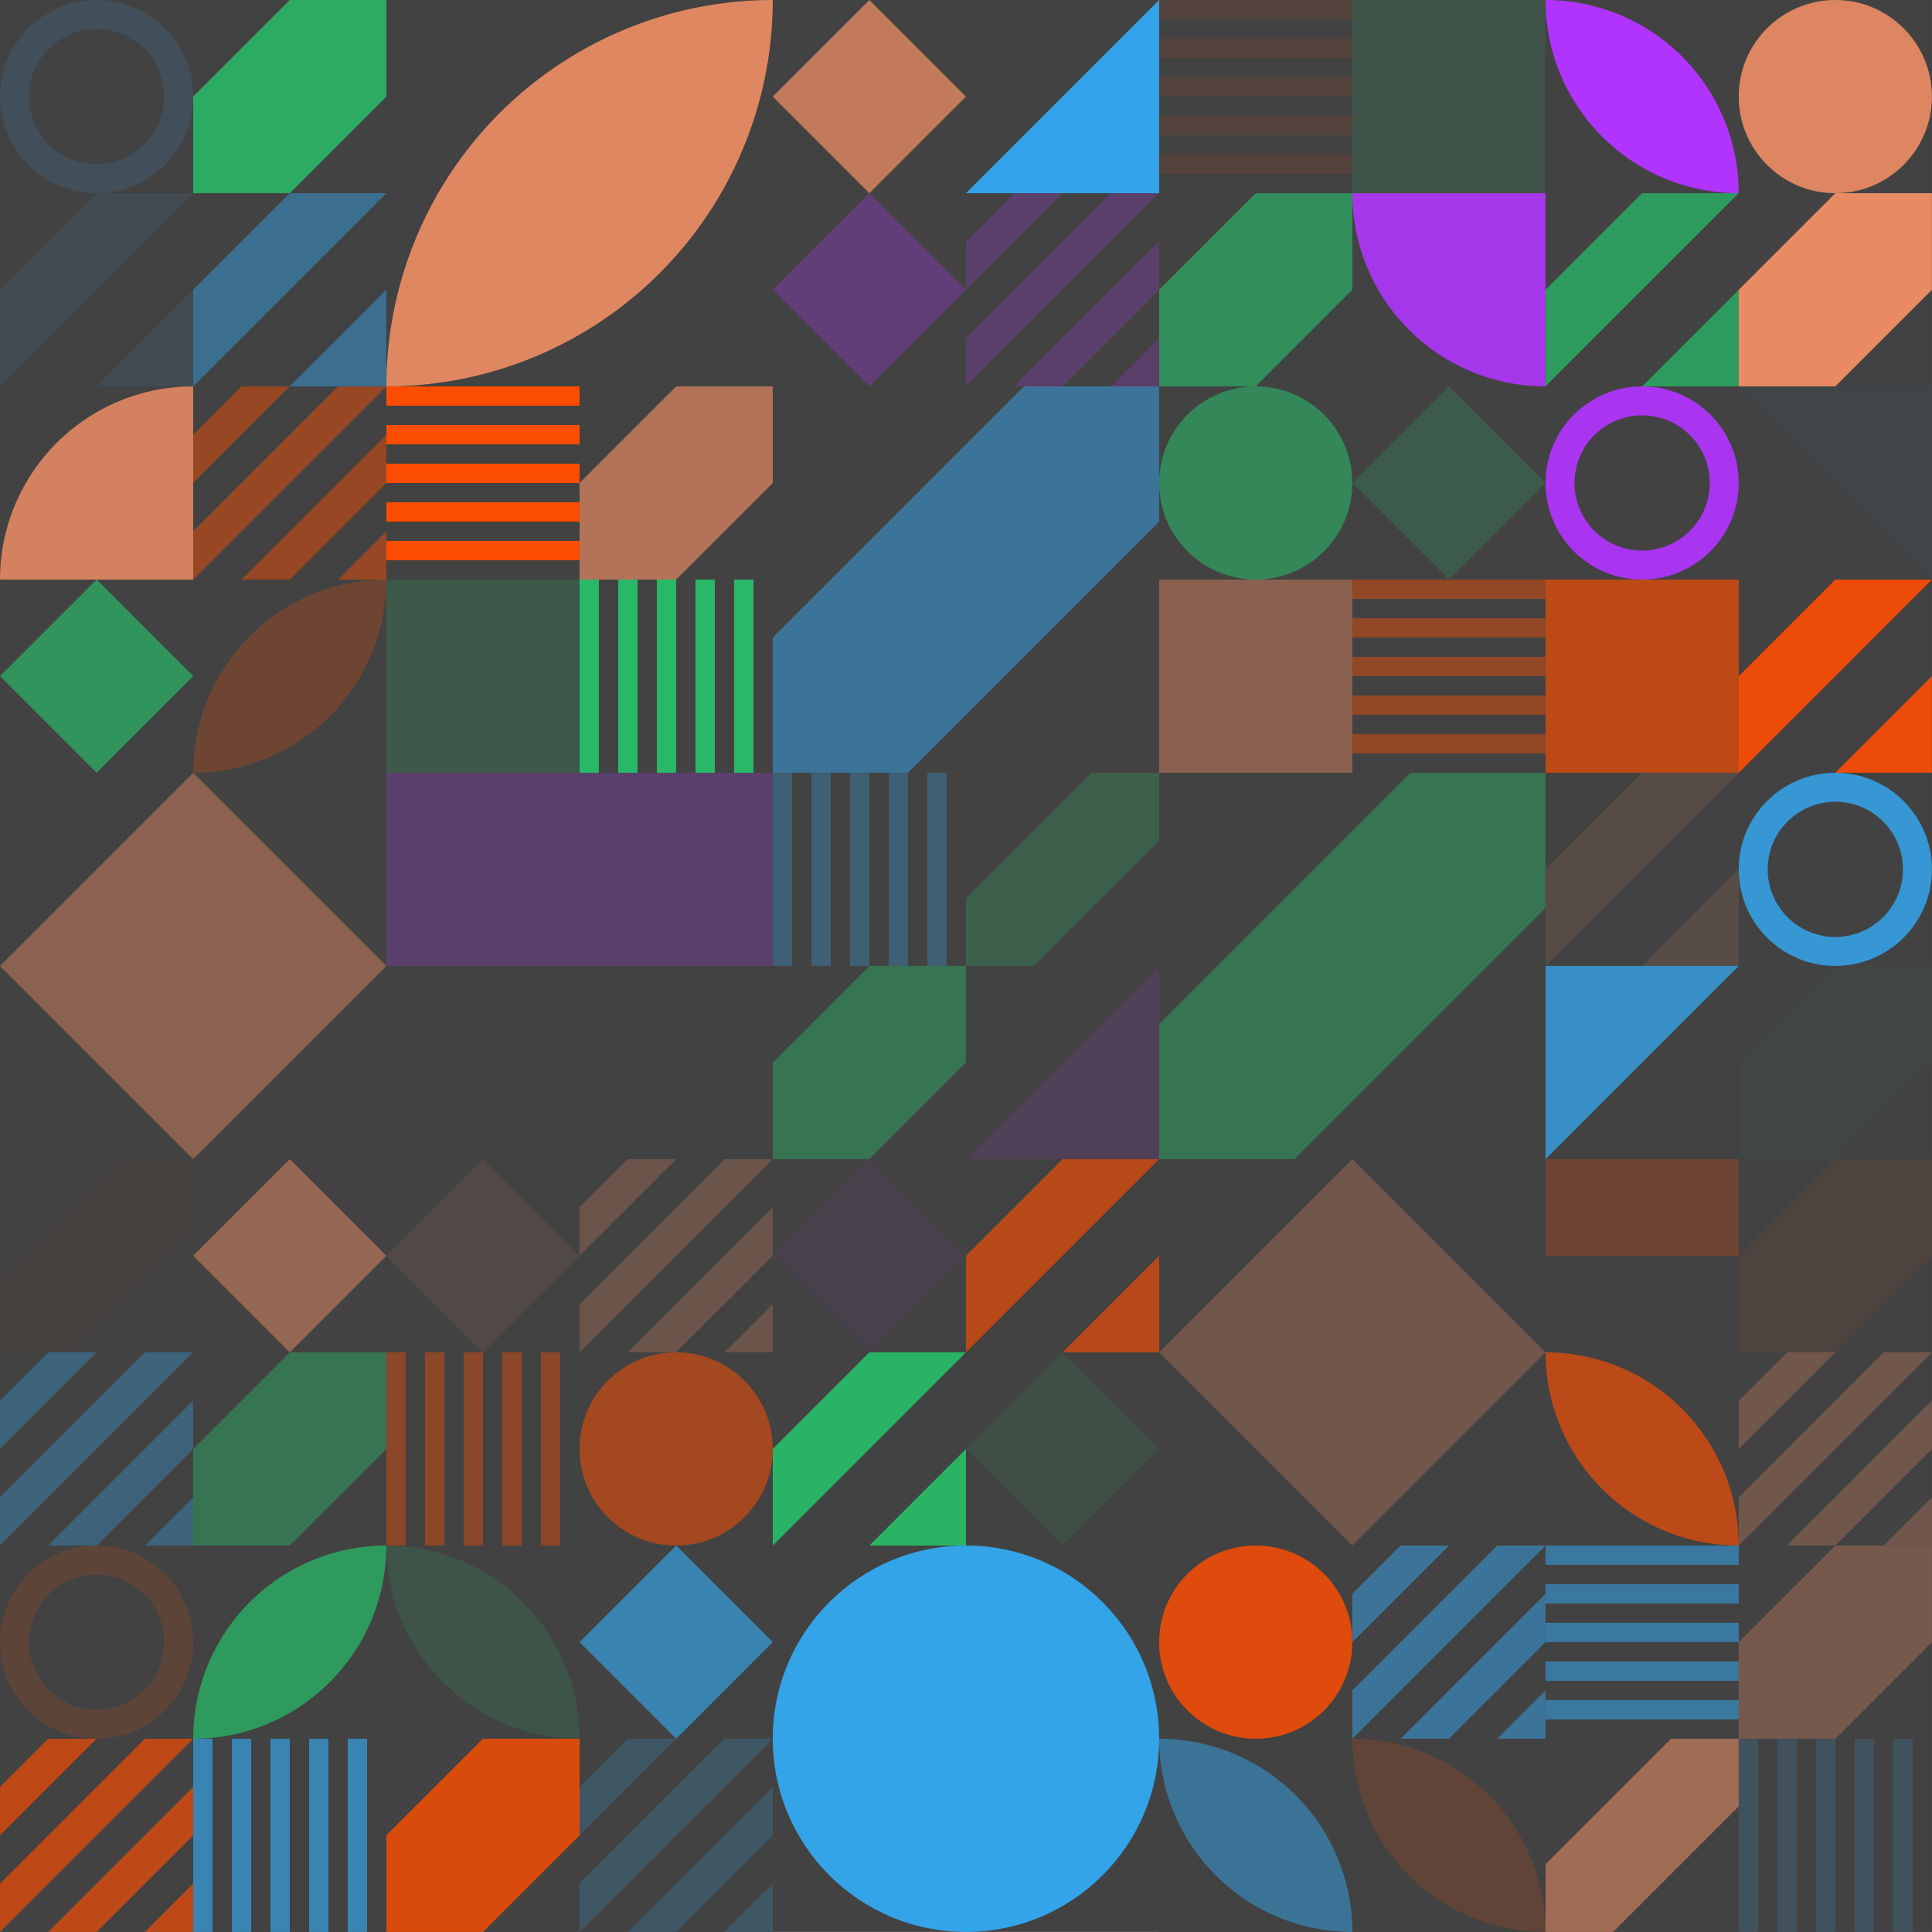<?xml version="1.0" standalone="no"?><svg xmlns:xlink="http://www.w3.org/1999/xlink" xmlns="http://www.w3.org/2000/svg" viewBox="0 0 1000 1000" preserveAspectRatio="xMaxYMax slice"><g transform="scale(1.56)"><rect x="0" y="0" width="641" height="641" fill="#424242"/><rect x="0" y="0" width="128.2" height="128.2" fill="#424242"/><g transform="translate(0,0) scale(3.205) rotate(0)"><path fill-rule="evenodd" clip-rule="evenodd" d="M10 20C15.523 20 20 15.523 20 10C20 4.477 15.523 0 10 0C4.477 0 0 4.477 0 10C0 15.523 4.477 20 10 20ZM10 17C13.866 17 17 13.866 17 10C17 6.134 13.866 3 10 3C6.134 3 3 6.134 3 10C3 13.866 6.134 17 10 17Z" fill="#404f59"/></g><g transform="translate(64.1,0) scale(3.205) rotate(0)"><path d="M10 0H20V10L10 20H0V10L10 0Z" fill="#2bab63"/></g><g transform="translate(0,64.1) scale(3.205) rotate(0)"><path d="M10 0H20L0 20V10L10 0Z" fill="#414b51"/><path d="M20 10V20H10L20 10Z" fill="#414b51"/></g><g transform="translate(64.1,64.1) scale(3.205) rotate(0)"><path d="M10 0H20L0 20V10L10 0Z" fill="#3c6f8f"/><path d="M20 10V20H10L20 10Z" fill="#3c6f8f"/></g><path d="M 128.2 128.2 A 128.2 128.2 0 0 1  256.4 0 L 128.2 128.2 A 128.2 128.2 0 0 0 256.4 0" fill="#df8761"/><rect x="256.4" y="0" width="128.2" height="128.2" fill="#424242"/><g transform="translate(256.4,0) scale(3.205) rotate(0)"><path d="M10 0L20 10L10 20L0 10L10 0Z" fill="#c27a5b"/></g><polygon points="384.6,0 384.6,64.1 320.5,64.1" fill="#34a4ea"/><g transform="translate(256.4,64.1) scale(3.205) rotate(0)"><path d="M10 0L20 10L10 20L0 10L10 0Z" fill="#613e77"/></g><g transform="translate(320.5,64.1) scale(3.205) rotate(0)"><path d="M5 0H10L5 5L0 10V5L5 0Z" fill="#5a3f6a"/><path d="M20 15V20H15L20 15Z" fill="#5a3f6a"/><path d="M20 5V10L15 15L10 20H5L20 5Z" fill="#5a3f6a"/><path d="M15 0H20L5 15L0 20V15L15 0Z" fill="#5a3f6a"/></g><rect x="384.6" y="0" width="128.2" height="128.2" fill="#424242"/><g transform="translate(384.6,0) scale(3.205) rotate(0)"><rect width="20" height="2" fill="#53433c"/><rect y="4" width="20" height="2" fill="#53433c"/><rect y="8" width="20" height="2" fill="#53433c"/><rect y="12" width="20" height="2" fill="#53433c"/><rect y="16" width="20" height="2" fill="#53433c"/></g><rect x="448.7" y="0" width="64.1" height="64.1" fill="#3f5247"/><g transform="translate(384.6,64.1) scale(3.205) rotate(0)"><path d="M10 0H20V10L10 20H0V10L10 0Z" fill="#328e5a"/></g><path d="M 448.7 64.1 A 64.1 64.1 0 0 0 512.8 128.2 L 512.8 64.1L448.7 64.1" fill="#a536ea"/><rect x="512.8" y="0" width="128.2" height="128.2" fill="#424242"/><path d="M 512.8 0 A 64.1 64.1 0 0 1  576.9 64.1 L 512.8 0 A 64.1 64.1 0 0 0 576.9 64.1" fill="#b034fd"/><circle cx="608.95" cy="32.05" r="32.05" fill="#dd8661"/><g transform="translate(512.8,64.1) scale(3.205) rotate(0)"><path d="M10 0H20L0 20V10L10 0Z" fill="#2e9c5e"/><path d="M20 10V20H10L20 10Z" fill="#2e9c5e"/></g><g transform="translate(576.9,64.1) scale(3.205) rotate(0)"><path d="M10 0H20V10L10 20H0V10L10 0Z" fill="#e88a63"/></g><rect x="0" y="128.2" width="128.2" height="128.2" fill="#424242"/><path d="M 0 192.3 A 64.1 64.1 0 0 1  64.1 128.2 L 64.1 192.3L0 192.3" fill="#d3815f"/><g transform="translate(64.1,128.2) scale(3.205) rotate(0)"><path d="M5 0H10L5 5L0 10V5L5 0Z" fill="#974724"/><path d="M20 15V20H15L20 15Z" fill="#974724"/><path d="M20 5V10L15 15L10 20H5L20 5Z" fill="#974724"/><path d="M15 0H20L5 15L0 20V15L15 0Z" fill="#974724"/></g><g transform="translate(0,192.3) scale(3.205) rotate(0)"><path d="M10 0L20 10L10 20L0 10L10 0Z" fill="#30945c"/></g><path d="M 64.1 256.4 A 64.1 64.1 0 0 1  128.2 192.3 L 64.1 256.4 A 64.1 64.1 0 0 0 128.2 192.3" fill="#6e4533"/><rect x="128.2" y="128.2" width="128.2" height="128.2" fill="#424242"/><g transform="translate(128.2,128.2) scale(3.205) rotate(0)"><rect width="20" height="2" fill="#fb4d01"/><rect y="4" width="20" height="2" fill="#fb4d01"/><rect y="8" width="20" height="2" fill="#fb4d01"/><rect y="12" width="20" height="2" fill="#fb4d01"/><rect y="16" width="20" height="2" fill="#fb4d01"/></g><g transform="translate(192.3,128.2) scale(3.205) rotate(0)"><path d="M10 0H20V10L10 20H0V10L10 0Z" fill="#b27358"/></g><rect x="128.2" y="192.3" width="64.1" height="64.1" fill="#3d5949"/><g transform="translate(192.3,192.3) scale(3.205) rotate(0)"><rect width="2" height="20" fill="#29b867"/><rect x="4" width="2" height="20" fill="#29b867"/><rect x="8" width="2" height="20" fill="#29b867"/><rect x="12" width="2" height="20" fill="#29b867"/><rect x="16" width="2" height="20" fill="#29b867"/></g><g transform="translate(256.4,128.2) scale(6.41) rotate(0)"><path d="M13 0H20V7L7 20H0V13L13 0Z" fill="#3b7498"/></g><rect x="384.6" y="128.2" width="128.2" height="128.2" fill="#424242"/><circle cx="416.65" cy="160.25" r="32.05" fill="#338758"/><g transform="translate(448.7,128.2) scale(3.205) rotate(0)"><path d="M10 0L20 10L10 20L0 10L10 0Z" fill="#3d5b4a"/></g><rect x="384.6" y="192.3" width="64.1" height="64.1" fill="#8a6150"/><g transform="translate(448.7,192.3) scale(3.205) rotate(0)"><rect width="20" height="2" fill="#924726"/><rect y="4" width="20" height="2" fill="#924726"/><rect y="8" width="20" height="2" fill="#924726"/><rect y="12" width="20" height="2" fill="#924726"/><rect y="16" width="20" height="2" fill="#924726"/></g><rect x="512.8" y="128.2" width="128.2" height="128.2" fill="#424242"/><g transform="translate(512.8,128.2) scale(3.205) rotate(0)"><path fill-rule="evenodd" clip-rule="evenodd" d="M10 20C15.523 20 20 15.523 20 10C20 4.477 15.523 0 10 0C4.477 0 0 4.477 0 10C0 15.523 4.477 20 10 20ZM10 17C13.866 17 17 13.866 17 10C17 6.134 13.866 3 10 3C6.134 3 3 6.134 3 10C3 13.866 6.134 17 10 17Z" fill="#a935f0"/></g><polygon points="576.9,128.2 641,128.2 641,192.3" fill="#424547"/><rect x="512.8" y="192.3" width="64.1" height="64.1" fill="#bd4917"/><g transform="translate(576.9,192.3) scale(3.205) rotate(0)"><path d="M10 0H20L0 20V10L10 0Z" fill="#ec4c07"/><path d="M20 10V20H10L20 10Z" fill="#ec4c07"/></g><g transform="translate(0,256.4) scale(6.41) rotate(0)"><path d="M10 0L20 10L10 20L0 10L10 0Z" fill="#8b6250"/></g><g transform="translate(128.2,256.4) scale(6.41) rotate(0)"><rect width="20" height="10" fill="#5b3f6c"/></g><rect x="256.4" y="256.4" width="128.2" height="128.2" fill="#424242"/><g transform="translate(256.4,256.4) scale(3.205) rotate(0)"><rect width="2" height="20" fill="#3e5f74"/><rect x="4" width="2" height="20" fill="#3e5f74"/><rect x="8" width="2" height="20" fill="#3e5f74"/><rect x="12" width="2" height="20" fill="#3e5f74"/><rect x="16" width="2" height="20" fill="#3e5f74"/></g><g transform="translate(320.5,256.4) scale(3.205) rotate(0)"><path d="M13 0H20V7L7 20H0V13L13 0Z" fill="#3c5f4b"/></g><g transform="translate(256.4,320.5) scale(3.205) rotate(0)"><path d="M10 0H20V10L10 20H0V10L10 0Z" fill="#377452"/></g><polygon points="384.6,320.5 384.6,384.6 320.5,384.6" fill="#4f4058"/><g transform="translate(384.6,256.4) scale(6.41) rotate(0)"><path d="M13 0H20V7L7 20H0V13L13 0Z" fill="#377451"/></g><rect x="512.8" y="256.4" width="128.2" height="128.2" fill="#424242"/><g transform="translate(512.8,256.4) scale(3.205) rotate(0)"><path d="M10 0H20L0 20V10L10 0Z" fill="#584c46"/><path d="M20 10V20H10L20 10Z" fill="#584c46"/></g><g transform="translate(576.9,256.4) scale(3.205) rotate(0)"><path fill-rule="evenodd" clip-rule="evenodd" d="M10 20C15.523 20 20 15.523 20 10C20 4.477 15.523 0 10 0C4.477 0 0 4.477 0 10C0 15.523 4.477 20 10 20ZM10 17C13.866 17 17 13.866 17 10C17 6.134 13.866 3 10 3C6.134 3 3 6.134 3 10C3 13.866 6.134 17 10 17Z" fill="#3697d4"/></g><polygon points="512.8,320.5 576.9,320.5 512.8,384.6" fill="#378fc6"/><g transform="translate(576.9,320.5) scale(3.205) rotate(0)"><path d="M10 0H20V10L10 20H0V10L10 0Z" fill="#414543"/></g><rect x="0" y="384.6" width="128.2" height="128.2" fill="#424242"/><g transform="translate(0,384.6) scale(3.205) rotate(0)"><path d="M13 0H20V7L7 20H0V13L13 0Z" fill="#474240"/></g><g transform="translate(64.1,384.6) scale(3.205) rotate(0)"><path d="M10 0L20 10L10 20L0 10L10 0Z" fill="#956652"/></g><g transform="translate(0,448.7) scale(3.205) rotate(0)"><path d="M5 0H10L5 5L0 10V5L5 0Z" fill="#3d637a"/><path d="M20 15V20H15L20 15Z" fill="#3d637a"/><path d="M20 5V10L15 15L10 20H5L20 5Z" fill="#3d637a"/><path d="M15 0H20L5 15L0 20V15L15 0Z" fill="#3d637a"/></g><g transform="translate(64.1,448.7) scale(3.205) rotate(0)"><path d="M10 0H20V10L10 20H0V10L10 0Z" fill="#377451"/></g><rect x="128.2" y="384.6" width="128.2" height="128.2" fill="#424242"/><g transform="translate(128.2,384.6) scale(3.205) rotate(0)"><path d="M10 0L20 10L10 20L0 10L10 0Z" fill="#514945"/></g><g transform="translate(192.3,384.6) scale(3.205) rotate(0)"><path d="M5 0H10L5 5L0 10V5L5 0Z" fill="#6b544a"/><path d="M20 15V20H15L20 15Z" fill="#6b544a"/><path d="M20 5V10L15 15L10 20H5L20 5Z" fill="#6b544a"/><path d="M15 0H20L5 15L0 20V15L15 0Z" fill="#6b544a"/></g><g transform="translate(128.2,448.7) scale(3.205) rotate(0)"><rect width="2" height="20" fill="#8c4628"/><rect x="4" width="2" height="20" fill="#8c4628"/><rect x="8" width="2" height="20" fill="#8c4628"/><rect x="12" width="2" height="20" fill="#8c4628"/><rect x="16" width="2" height="20" fill="#8c4628"/></g><circle cx="224.35" cy="480.75" r="32.05" fill="#a44820"/><rect x="256.4" y="384.6" width="128.2" height="128.2" fill="#424242"/><g transform="translate(256.4,384.6) scale(3.205) rotate(0)"><path d="M10 0L20 10L10 20L0 10L10 0Z" fill="#48414c"/></g><g transform="translate(320.5,384.6) scale(3.205) rotate(0)"><path d="M10 0H20L0 20V10L10 0Z" fill="#b74919"/><path d="M20 10V20H10L20 10Z" fill="#b74919"/></g><g transform="translate(256.4,448.7) scale(3.205) rotate(0)"><path d="M10 0H20L0 20V10L10 0Z" fill="#29b365"/><path d="M20 10V20H10L20 10Z" fill="#29b365"/></g><g transform="translate(320.5,448.7) scale(3.205) rotate(0)"><path d="M10 0L20 10L10 20L0 10L10 0Z" fill="#3f4f46"/></g><g transform="translate(384.6,384.6) scale(6.41) rotate(0)"><path d="M10 0L20 10L10 20L0 10L10 0Z" fill="#71564b"/></g><rect x="512.8" y="384.6" width="128.2" height="128.2" fill="#424242"/><g transform="translate(512.8,384.6) scale(3.205) rotate(0)"><rect width="20" height="10" fill="#6e4533"/></g><g transform="translate(576.9,384.6) scale(3.205) rotate(0)"><path d="M10 0H20V10L10 20H0V10L10 0Z" fill="#4e433e"/></g><path d="M 512.8 448.7 A 64.1 64.1 0 0 1  576.9 512.8 L 512.8 448.7 A 64.1 64.1 0 0 0 576.9 512.8" fill="#bc4918"/><g transform="translate(576.9,448.7) scale(3.205) rotate(0)"><path d="M5 0H10L5 5L0 10V5L5 0Z" fill="#71574b"/><path d="M20 15V20H15L20 15Z" fill="#71574b"/><path d="M20 5V10L15 15L10 20H5L20 5Z" fill="#71574b"/><path d="M15 0H20L5 15L0 20V15L15 0Z" fill="#71574b"/></g><rect x="0" y="512.8" width="128.2" height="128.2" fill="#424242"/><g transform="translate(0,512.8) scale(3.205) rotate(0)"><path fill-rule="evenodd" clip-rule="evenodd" d="M10 20C15.523 20 20 15.523 20 10C20 4.477 15.523 0 10 0C4.477 0 0 4.477 0 10C0 15.523 4.477 20 10 20ZM10 17C13.866 17 17 13.866 17 10C17 6.134 13.866 3 10 3C6.134 3 3 6.134 3 10C3 13.866 6.134 17 10 17Z" fill="#5d4439"/></g><path d="M 64.1 576.9 A 64.1 64.1 0 0 1  128.2 512.8 L 64.1 576.9 A 64.1 64.1 0 0 0 128.2 512.8" fill="#2f9a5d"/><g transform="translate(0,576.9) scale(3.205) rotate(0)"><path d="M5 0H10L5 5L0 10V5L5 0Z" fill="#be4917"/><path d="M20 15V20H15L20 15Z" fill="#be4917"/><path d="M20 5V10L15 15L10 20H5L20 5Z" fill="#be4917"/><path d="M15 0H20L5 15L0 20V15L15 0Z" fill="#be4917"/></g><g transform="translate(64.1,576.9) scale(3.205) rotate(0)"><rect width="2" height="20" fill="#3984b3"/><rect x="4" width="2" height="20" fill="#3984b3"/><rect x="8" width="2" height="20" fill="#3984b3"/><rect x="12" width="2" height="20" fill="#3984b3"/><rect x="16" width="2" height="20" fill="#3984b3"/></g><rect x="128.2" y="512.8" width="128.2" height="128.2" fill="#424242"/><path d="M 128.2 512.8 A 64.1 64.1 0 0 1  192.3 576.9 L 128.2 512.8 A 64.1 64.1 0 0 0 192.3 576.9" fill="#3e5448"/><g transform="translate(192.3,512.8) scale(3.205) rotate(0)"><path d="M10 0L20 10L10 20L0 10L10 0Z" fill="#3983b1"/></g><g transform="translate(128.2,576.9) scale(3.205) rotate(0)"><path d="M10 0H20V10L10 20H0V10L10 0Z" fill="#d94b0d"/></g><g transform="translate(192.3,576.9) scale(3.205) rotate(0)"><path d="M5 0H10L5 5L0 10V5L5 0Z" fill="#3f5665"/><path d="M20 15V20H15L20 15Z" fill="#3f5665"/><path d="M20 5V10L15 15L10 20H5L20 5Z" fill="#3f5665"/><path d="M15 0H20L5 15L0 20V15L15 0Z" fill="#3f5665"/></g><circle cx="320.5" cy="576.9" r="64.1" fill="#34a4e9"/><rect x="384.6" y="512.8" width="128.2" height="128.2" fill="#424242"/><circle cx="416.65" cy="544.85" r="32.05" fill="#de4b0c"/><g transform="translate(448.7,512.8) scale(3.205) rotate(0)"><path d="M5 0H10L5 5L0 10V5L5 0Z" fill="#3b7498"/><path d="M20 15V20H15L20 15Z" fill="#3b7498"/><path d="M20 5V10L15 15L10 20H5L20 5Z" fill="#3b7498"/><path d="M15 0H20L5 15L0 20V15L15 0Z" fill="#3b7498"/></g><path d="M 384.6 576.9 A 64.1 64.1 0 0 1  448.7 641 L 384.6 576.9 A 64.1 64.1 0 0 0 448.7 641" fill="#3b7397"/><path d="M 448.7 576.9 A 64.1 64.1 0 0 1  512.8 641 L 448.7 576.9 A 64.1 64.1 0 0 0 512.8 641" fill="#604438"/><rect x="512.8" y="512.8" width="128.2" height="128.2" fill="#424242"/><g transform="translate(512.8,512.8) scale(3.205) rotate(0)"><rect width="20" height="2" fill="#3a789f"/><rect y="4" width="20" height="2" fill="#3a789f"/><rect y="8" width="20" height="2" fill="#3a789f"/><rect y="12" width="20" height="2" fill="#3a789f"/><rect y="16" width="20" height="2" fill="#3a789f"/></g><g transform="translate(576.9,512.8) scale(3.205) rotate(0)"><path d="M10 0H20V10L10 20H0V10L10 0Z" fill="#76594c"/></g><g transform="translate(512.8,576.9) scale(3.205) rotate(0)"><path d="M13 0H20V7L7 20H0V13L13 0Z" fill="#a16c55"/></g><g transform="translate(576.9,576.9) scale(3.205) rotate(0)"><rect width="2" height="20" fill="#40525d"/><rect x="4" width="2" height="20" fill="#40525d"/><rect x="8" width="2" height="20" fill="#40525d"/><rect x="12" width="2" height="20" fill="#40525d"/><rect x="16" width="2" height="20" fill="#40525d"/></g></g></svg>